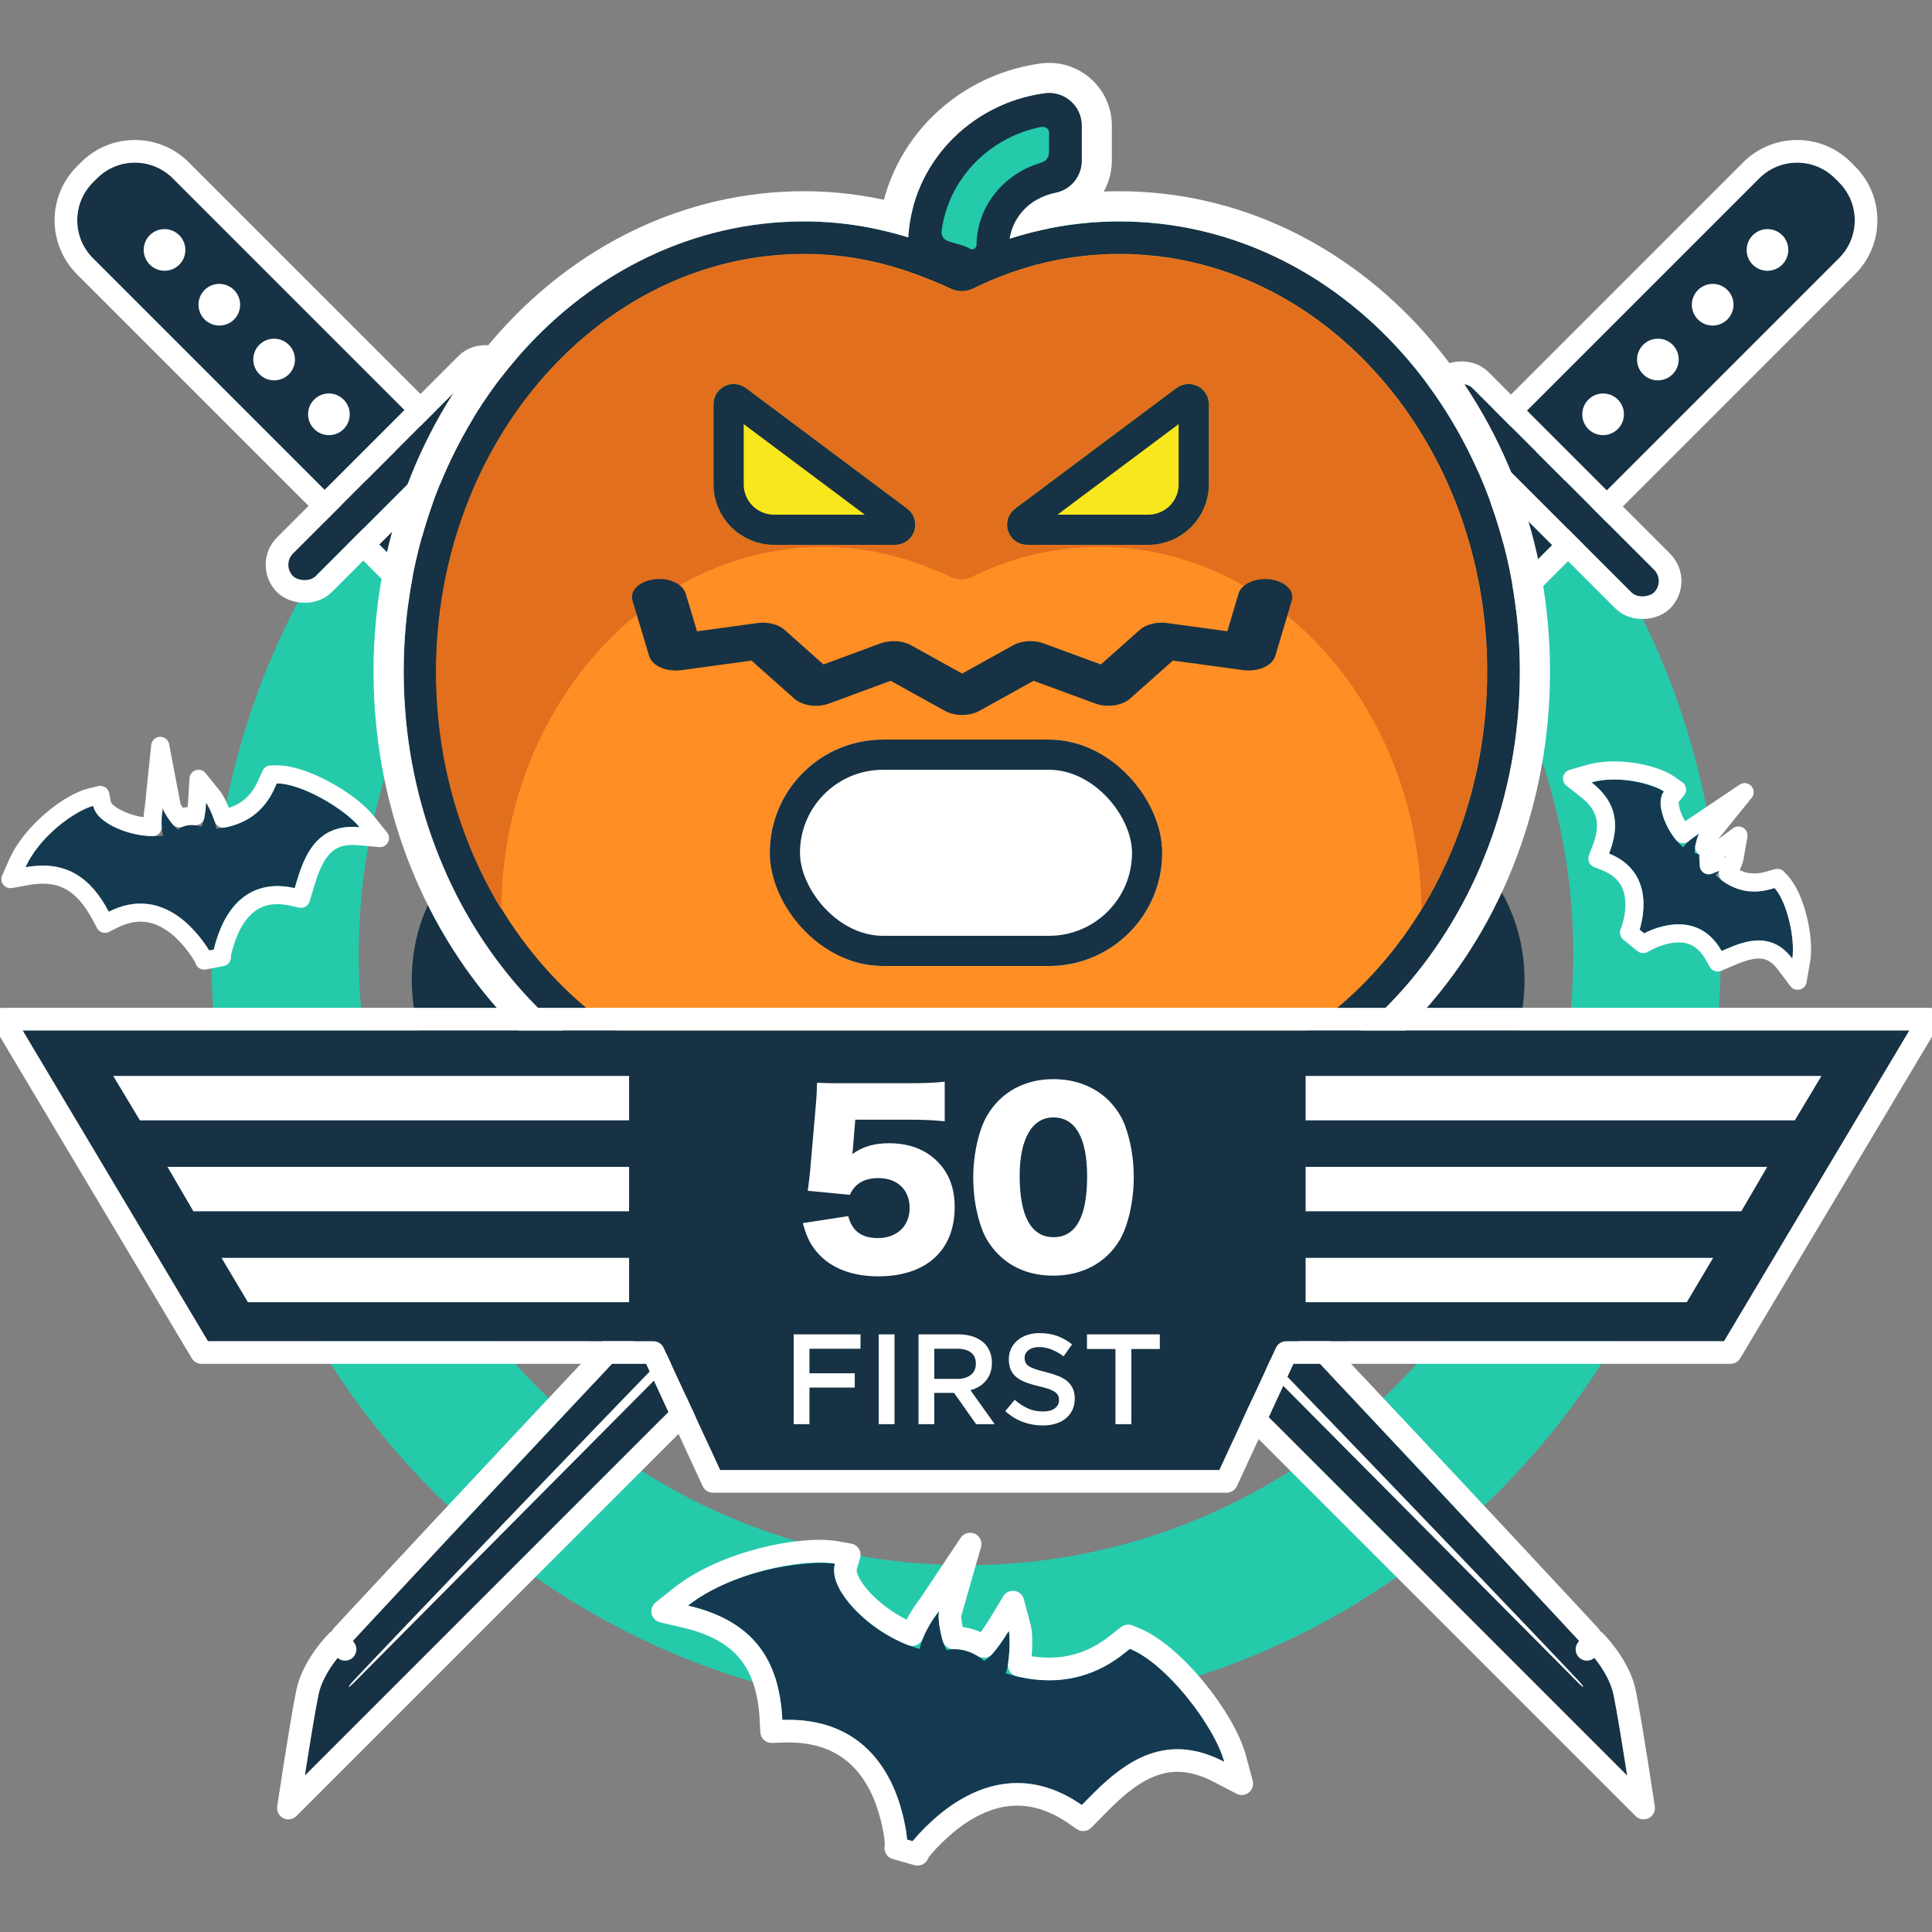 <svg xmlns="http://www.w3.org/2000/svg" width="128" height="128" viewBox="0 0 128 128" xmlns:xlink="http://www.w3.org/1999/xlink">
  <rect x="0" y="0" width="128" height="128" fill="#808080" stroke="none"/>
  <defs>
    <path id="a" d="M62.861,64.463 C61.961,64.026 60.957,64.077 60.299,64.463 C59.811,64.087 59.09,62.581 59.09,62.102 C59.016,62.334 58.481,63.494 58.537,64.886 C54.835,64.886 51.589,62.569 51.589,61 C50.481,61.111 45.525,62.824 43,66.352 C47.667,66.124 49.891,68.374 51.094,71.91 C58.658,69.452 61.407,77.414 61.407,78 C61.407,77.473 64.421,69.383 71.721,71.862 C72.993,69.526 74.946,65.481 80,66.509 C78.942,64.741 74.8,61.323 71.93,61.036 C71.409,61.737 69.519,64.974 64.463,64.862 C64.559,64.242 64.104,62.462 63.89,62.103 C63.753,62.606 63.321,64.057 62.861,64.463 Z"/>
    <path id="b" d="M111.977,12.022 C111.673,11.638 111.228,11.458 110.867,11.504 C110.729,11.231 110.713,10.387 110.807,10.165 C110.729,10.258 110.269,10.687 110.02,11.344 C108.416,10.595 107.466,8.864 107.774,8.137 C107.272,7.965 104.788,7.756 103,8.88 C105.067,9.718 105.588,11.21 105.414,13.092 C109.174,13.484 108.799,17.729 108.684,18 C108.788,17.756 111.685,14.617 114.36,17.243 C115.371,16.418 117.013,14.939 119,16.438 C118.89,15.404 117.767,12.983 116.58,12.269 C116.216,12.488 114.761,13.606 112.592,12.531 C112.756,12.264 112.909,11.347 112.887,11.137 C112.729,11.342 112.256,11.927 111.977,12.022 Z"/>
    <path id="c" d="M13.221,10.229 C12.841,9.729 12.285,9.496 11.833,9.555 C11.662,9.2 11.641,8.103 11.759,7.815 C11.662,7.935 11.087,8.493 10.775,9.347 C8.77,8.373 7.582,6.124 7.968,5.179 C7.34,4.954 4.235,4.682 2,6.143 C4.584,7.233 5.235,9.174 5.017,11.62 C9.718,12.129 9.249,17.647 9.105,18 C9.235,17.683 12.856,13.602 16.2,17.016 C17.463,15.943 19.516,14.02 22,15.969 C21.862,14.626 20.459,11.478 18.975,10.55 C18.52,10.835 16.701,12.288 13.99,10.89 C14.195,10.543 14.386,9.351 14.358,9.078 C14.161,9.345 13.57,10.105 13.221,10.229 Z"/>
    <path id="d" d="M5.12,3.553 C5.12,1.591 6.707,0 8.664,0 L9.059,0 C11.016,0 12.603,1.59 12.603,3.553 L12.603,47.784 L5.12,47.784 L5.12,3.553 Z"/>
    <path id="e" d="M0,0 L6.302,0 C6.302,0 6.165,16.61 5.504,42.956 C4.843,69.302 4.032,90.533 4.032,90.533 C4.032,90.533 4.032,92.57 3.151,93.904 C2.27,95.239 0,98.332 0,98.332 L0,0 Z"/>
    <rect id="f" width="17.723" height="1.975" y="47.389" rx=".987"/>
    <path id="g" d="M5.12,3.553 C5.12,1.591 6.707,0 8.664,0 L9.059,0 C11.016,0 12.603,1.59 12.603,3.553 L12.603,47.784 L5.12,47.784 L5.12,3.553 Z"/>
    <path id="h" d="M0,0 L6.302,0 C6.302,0 6.165,16.61 5.504,42.956 C4.843,69.302 4.032,90.533 4.032,90.533 C4.032,90.533 4.032,92.57 3.151,93.904 C2.27,95.239 0,98.332 0,98.332 L0,0 Z"/>
    <rect id="i" width="17.723" height="1.975" y="47.389" rx=".987"/>
    <rect id="j" width="19.149" height="2.126" x=".461" y=".654" rx="1.063"/>
    <rect id="k" width="19.149" height="2.126" x=".536" y=".361" rx="1.063"/>
    <path id="l" d="M44.92,4.6 C44.92,5.63 44.189,6.516 43.175,6.714 C41.394,7.061 40.114,8.543 40.114,10.234 L40.114,10.598 C40.114,12.152 38.513,13.195 37.085,12.571 C36.475,12.304 35.808,12.075 35.005,11.848 C34.029,11.572 33.376,10.656 33.437,9.647 C33.729,4.783 37.531,0.81 42.464,0.132 C43.763,-0.046 44.92,0.959 44.92,2.266 L44.92,4.6 Z"/>
    <path id="m" d="M36.976,11.031 C40.294,9.43 43.812,8.616 47.42,8.616 C62.118,8.616 73.95,22.051 73.95,38.44 C73.95,54.829 62.118,68.265 47.42,68.265 L26.533,68.265 C11.835,68.265 0.003,54.83 0.003,38.44 C0.003,22.051 11.835,8.615 26.533,8.615 C29.524,8.615 32.481,9.203 35.362,10.352 C36.235,10.7 36.592,10.848 36.976,11.031 Z"/>
    <path id="n" d="M41.314,30.044 C40.738,30.044 40.228,29.677 40.046,29.133 C39.863,28.589 40.051,27.989 40.512,27.645 L51.206,19.651 C51.611,19.346 52.155,19.302 52.606,19.524 C53.059,19.751 53.345,20.211 53.345,20.716 L53.345,26.046 C53.345,28.25 51.546,30.044 49.334,30.044 L41.314,30.044 Z M32.56,30.044 L24.539,30.044 C22.328,30.044 20.529,28.25 20.529,26.046 L20.529,20.716 C20.529,20.211 20.815,19.751 21.268,19.524 C21.718,19.302 22.262,19.346 22.667,19.651 L33.361,27.645 C33.822,27.989 34.01,28.589 33.827,29.133 C33.646,29.677 33.135,30.044 32.56,30.044 Z"/>
    <path id="o" d="M84.736,83.858 L114.223,83.858 L126.5,63.27 L1.5,63.27 L13.777,83.858 L43.764,83.858 L47.713,92.395 L80.787,92.395 L84.736,83.858 Z"/>
    <rect id="p" width="26" height="15" rx="7.5"/>
  </defs>
  <g fill="none" fill-rule="evenodd">
    <rect width="128" height="128"/>
    <g transform="translate(0 5)">
      <g fill-rule="nonzero" transform="translate(1 8.034)">
        <path fill="#25CAAB" d="M63,90.664 C85.211,90.664 103.234,72.563 103.234,50.215 C103.234,27.866 85.211,9.766 63,9.766 C40.789,9.766 22.766,27.866 22.766,50.215 C22.766,72.563 40.789,90.664 63,90.664 Z M63,100.429 C35.386,100.429 13,77.947 13,50.215 C13,22.482 35.386,0 63,0 C90.614,0 113,22.482 113,50.215 C113,77.947 90.614,100.429 63,100.429 Z"/>
        <g transform="translate(0 31.966)" stroke-linecap="round" stroke-linejoin="round">
          <g transform="rotate(16 61.5 69.5)">
            <use fill="#133A51" fill-rule="evenodd" xlink:href="#a"/>
            <path stroke="#FFFFFF" stroke-width="1.5" d="M62.583,63.556 C62.774,63.162 63,62.518 63.166,61.907 L63.628,60.199 L64.534,61.719 C64.777,62.127 65.072,63.236 65.18,64.105 C67.148,64.019 68.664,63.37 69.854,62.322 C70.207,62.01 70.512,61.679 70.795,61.32 C70.961,61.109 71.368,60.535 71.329,60.588 L71.582,60.248 L72.005,60.29 C74.811,60.57 79.259,63.809 80.644,66.124 L81.516,67.583 L79.85,67.244 C76.96,66.656 75.097,67.759 73.483,70.284 C73.289,70.586 73.101,70.905 72.894,71.277 C72.813,71.422 72.732,71.569 72.629,71.759 C72.502,71.994 72.434,72.121 72.379,72.221 L72.077,72.776 L71.48,72.573 C68.567,71.583 66.237,72.328 64.374,74.317 C63.173,75.599 62.157,77.631 62.157,78 L60.657,78 C60.657,77.572 59.715,75.59 58.538,74.324 C56.719,72.367 54.363,71.636 51.326,72.623 L50.623,72.851 L50.384,72.151 C49.153,68.537 47,66.907 43.037,67.101 L41.488,67.177 L42.39,65.916 C44.55,62.898 49.166,60.49 51.514,60.254 L52.339,60.171 L52.339,61 C52.339,62.129 54.999,63.838 57.809,64.102 C57.854,63.615 57.955,63.137 58.098,62.665 C58.191,62.357 58.4,61.796 58.376,61.874 L59.84,57.281 L59.84,62.102 C59.84,62.31 60.207,63.096 60.506,63.557 C61.146,63.355 61.882,63.352 62.583,63.556 Z"/>
          </g>
          <g transform="rotate(16 111 13)">
            <use fill="#133A51" fill-rule="evenodd" xlink:href="#b"/>
            <path stroke="#FFFFFF" stroke-width="1.2" d="M112.013,11.239 C112.173,11.352 112.321,11.49 112.447,11.65 L111.977,12.022 L111.783,11.454 C111.81,11.445 111.9,11.36 112.013,11.239 Z M112.013,11.239 C112.136,11.107 112.287,10.933 112.411,10.771 L113.326,9.58 L113.483,11.074 C113.508,11.304 113.442,11.781 113.338,12.198 C114.238,12.52 115.014,12.43 115.728,12.075 C115.835,12.022 115.934,11.966 116.039,11.901 C116.084,11.874 116.238,11.775 116.271,11.755 L116.58,11.569 L116.889,11.755 C118.121,12.496 119.445,14.959 119.597,16.374 L119.744,17.75 L118.639,16.917 C117.529,16.08 116.584,16.269 115.331,17.231 C115.236,17.303 115.14,17.38 115.027,17.472 C114.968,17.52 114.772,17.681 114.739,17.708 L114.323,18.047 L113.94,17.671 C112.952,16.702 111.913,16.588 110.806,17.092 C110.387,17.282 109.984,17.553 109.634,17.861 C109.419,18.049 109.224,18.265 109.236,18.234 L108.132,17.766 C108.127,17.777 108.156,17.484 108.151,17.184 C108.143,16.711 108.073,16.222 107.93,15.772 C107.553,14.579 106.752,13.835 105.352,13.689 L104.762,13.627 L104.816,13.037 C104.986,11.2 104.423,10.104 102.775,9.436 L101.689,8.995 L102.681,8.372 C104.278,7.368 106.834,7.18 107.969,7.57 L108.578,7.779 L108.326,8.372 C108.164,8.755 108.811,9.845 109.77,10.509 C109.793,10.472 109.817,10.436 109.841,10.399 C110.022,10.132 110.665,9.401 110.348,9.779 L112.927,6.708 L111.36,10.4 C111.34,10.445 111.342,10.718 111.358,10.942 C111.587,10.996 111.81,11.097 112.013,11.239 Z"/>
          </g>
          <g transform="rotate(-33 12 11.5)">
            <use fill="#133A51" fill-rule="evenodd" xlink:href="#c"/>
            <path stroke="#FFFFFF" stroke-width="1.2" d="M13.281,9.435 C13.457,9.25 13.685,8.979 13.876,8.721 L14.798,7.472 L14.955,9.017 C14.986,9.322 14.883,10.023 14.736,10.574 C15.958,11.071 17.007,10.96 17.969,10.463 C18.106,10.392 18.234,10.317 18.368,10.231 C18.426,10.193 18.618,10.066 18.657,10.041 L18.975,9.842 L19.293,10.041 C20.786,10.974 22.414,14.124 22.597,15.907 L22.741,17.313 L21.63,16.441 C20.182,15.306 18.942,15.565 17.331,16.85 C17.212,16.945 17.091,17.046 16.948,17.167 C16.874,17.229 16.629,17.438 16.588,17.473 L16.162,17.835 L15.771,17.436 C14.491,16.129 13.136,15.974 11.703,16.651 C10.767,17.094 9.741,18.029 9.661,18.227 L8.55,17.773 C8.649,17.53 8.626,16.101 8.304,15.043 C7.813,13.428 6.762,12.412 4.953,12.216 L4.368,12.153 L4.42,11.566 C4.639,9.098 3.895,7.594 1.767,6.696 L0.728,6.258 L1.672,5.641 C3.631,4.36 6.787,4.119 8.17,4.614 L8.76,4.825 L8.523,5.405 C8.27,6.025 9.182,7.607 10.507,8.5 C10.558,8.408 10.613,8.318 10.67,8.229 C10.8,8.029 10.937,7.848 11.083,7.675 C11.158,7.587 11.296,7.434 11.292,7.438 L13.859,4.26 L12.315,8.042 C12.272,8.147 12.274,8.634 12.311,8.977 C12.653,9.041 12.988,9.2 13.281,9.435 Z"/>
          </g>
        </g>
        <path fill="#163244" d="M61.572,57.869 L61.588,71.63 C61.588,71.63 61.9,77.089 54.559,81.346 C48.916,84.617 41.829,82.421 38.317,76.312 C36.392,72.962 35.922,68.768 37.042,65.229 C33.43,64.433 30.048,61.928 28.122,58.578 C24.61,52.469 26.26,45.207 31.903,41.935 C39.439,37.566 44.559,40.83 44.559,40.83 L55.9,47.686 C55.631,48.48 55.485,49.33 55.485,50.215 C55.485,51.084 55.626,51.92 55.886,52.701 C55.07,52.235 54.037,52.204 53.165,52.709 C51.857,53.468 51.409,55.147 52.164,56.461 C52.919,57.774 54.591,58.224 55.899,57.466 C56.741,56.978 57.227,56.108 57.265,55.2 C58.348,56.52 59.853,57.479 61.572,57.869 Z M70.651,47.558 L81.728,40.86 C81.728,40.86 86.849,37.597 94.385,41.966 C100.027,45.238 101.677,52.5 98.165,58.609 C96.239,61.958 92.858,64.464 89.245,65.26 C90.365,68.799 89.896,72.993 87.97,76.343 C84.458,82.452 77.371,84.648 71.729,81.376 C64.387,77.12 64.699,71.661 64.699,71.661 L64.715,57.932 C66.417,57.619 67.926,56.751 69.051,55.523 C69.17,56.322 69.637,57.061 70.388,57.497 C71.696,58.255 73.368,57.805 74.123,56.491 C74.878,55.178 74.43,53.498 73.122,52.74 C72.372,52.305 71.503,52.268 70.755,52.563 C70.986,51.821 71.11,51.033 71.11,50.215 C71.11,49.282 70.948,48.387 70.651,47.558 Z M57.332,45.149 L46.016,38.862 C46.016,38.862 40.642,36.04 40.642,27.301 C40.642,20.758 46.079,15.692 53.103,15.692 C56.954,15.692 60.806,17.381 63.298,20.125 C65.79,17.381 69.642,15.692 73.493,15.692 C80.517,15.692 85.954,20.758 85.954,27.301 C85.954,35.814 81.091,38.273 81.091,38.273 L69.243,45.124 C68.162,43.852 66.684,42.931 65.001,42.556 C65.63,42.052 66.032,41.277 66.032,40.407 C66.032,38.89 64.808,37.661 63.298,37.661 C61.788,37.661 60.564,38.89 60.564,40.407 C60.564,41.277 60.966,42.052 61.595,42.556 C59.901,42.934 58.415,43.864 57.332,45.149 Z M63.298,54.53 C60.925,54.53 59.001,52.598 59.001,50.215 C59.001,47.831 60.925,45.899 63.298,45.899 C65.671,45.899 67.595,47.831 67.595,50.215 C67.595,52.598 65.671,54.53 63.298,54.53 Z"/>
      </g>
      <g transform="rotate(-45 15.968 6.576)">
        <use fill="#163244" xlink:href="#d"/>
        <path stroke="#FFFFFF" stroke-width="1.5" d="M4.37,3.553 C4.37,1.177 6.292,-0.75 8.664,-0.75 L9.059,-0.75 C11.431,-0.75 13.353,1.176 13.353,3.553 L13.353,48.534 L4.37,48.534 L4.37,3.553 Z"/>
        <path fill="#FFFFFF" d="M8.862,7.898 C8.1,7.898 7.483,7.279 7.483,6.516 C7.483,5.753 8.1,5.134 8.862,5.134 C9.623,5.134 10.24,5.753 10.24,6.516 C10.24,7.279 9.623,7.898 8.862,7.898 Z M8.862,13.032 C8.1,13.032 7.483,12.413 7.483,11.65 C7.483,10.886 8.1,10.268 8.862,10.268 C9.623,10.268 10.24,10.886 10.24,11.65 C10.24,12.413 9.623,13.032 8.862,13.032 Z M8.862,18.166 C8.1,18.166 7.483,17.547 7.483,16.784 C7.483,16.02 8.1,15.401 8.862,15.401 C9.623,15.401 10.24,16.02 10.24,16.784 C10.24,17.547 9.623,18.166 8.862,18.166 Z M8.862,23.3 C8.1,23.3 7.483,22.681 7.483,21.917 C7.483,21.154 8.1,20.535 8.862,20.535 C9.623,20.535 10.24,21.154 10.24,21.917 C10.24,22.681 9.623,23.3 8.862,23.3 Z M8.862,28.433 C8.1,28.433 7.483,27.815 7.483,27.051 C7.483,26.288 8.1,25.669 8.862,25.669 C9.623,25.669 10.24,26.288 10.24,27.051 C10.24,27.815 9.623,28.433 8.862,28.433 Z M8.862,33.567 C8.1,33.567 7.483,32.948 7.483,32.185 C7.483,31.422 8.1,30.803 8.862,30.803 C9.623,30.803 10.24,31.422 10.24,32.185 C10.24,32.948 9.623,33.567 8.862,33.567 Z M8.862,38.701 C8.1,38.701 7.483,38.082 7.483,37.319 C7.483,36.555 8.1,35.937 8.862,35.937 C9.623,35.937 10.24,36.555 10.24,37.319 C10.24,38.082 9.623,38.701 8.862,38.701 Z M8.862,43.835 C8.1,43.835 7.483,43.216 7.483,42.453 C7.483,41.689 8.1,41.07 8.862,41.07 C9.623,41.07 10.24,41.689 10.24,42.453 C10.24,43.216 9.623,43.835 8.862,43.835 Z"/>
        <g transform="translate(5.908 48.179)">
          <g stroke-linecap="round" stroke-linejoin="round">
            <use fill="#163244" xlink:href="#e"/>
            <path stroke="#FFFFFF" stroke-width="1.5" d="M-0.75,-0.75 L7.058,-0.75 L7.052,0.006 C7.05,0.136 7.048,0.393 7.044,0.773 C7.038,1.405 7.03,2.154 7.02,3.016 C6.991,5.478 6.952,8.351 6.9,11.61 C6.754,20.919 6.543,31.446 6.254,42.975 C6.154,46.95 6.048,50.947 5.935,54.948 C5.683,63.927 5.412,72.528 5.142,80.45 C5.047,83.223 4.959,85.713 4.88,87.882 C4.853,88.642 4.828,89.307 4.807,89.873 C4.794,90.212 4.786,90.444 4.032,90.533 L4.782,90.533 C4.782,90.699 4.769,90.972 4.732,91.317 C4.67,91.892 4.559,92.469 4.383,93.015 C4.228,93.498 4.029,93.936 3.777,94.318 C3.48,94.767 3.018,95.43 2.43,96.253 C2.394,96.304 2.394,96.304 2.357,96.355 C1.974,96.892 1.563,97.461 1.153,98.025 C0.906,98.364 0.714,98.626 0.605,98.776 L-0.75,100.622 L-0.75,-0.75 Z"/>
          </g>
          <path fill="#FFFFFF" d="M2.363,0 L3.491,0 C3.491,0 3.345,15.817 3.097,40.576 C2.85,65.335 2.2,91.112 2.165,91.686 C2.13,92.26 2.055,92.292 2.055,91.67 C2.055,90.469 2.363,0 2.363,0 Z"/>
        </g>
        <g>
          <use fill="#163244" xlink:href="#f"/>
          <rect width="19.223" height="3.475" x="-.75" y="46.639" stroke="#FFFFFF" stroke-width="1.5" rx="1.737"/>
        </g>
      </g>
      <g transform="scale(-1 1) rotate(-45 -48.032 161.086)">
        <use fill="#163244" xlink:href="#g"/>
        <path stroke="#FFFFFF" stroke-width="1.5" d="M4.37,3.553 C4.37,1.177 6.292,-0.75 8.664,-0.75 L9.059,-0.75 C11.431,-0.75 13.353,1.176 13.353,3.553 L13.353,48.534 L4.37,48.534 L4.37,3.553 Z"/>
        <path fill="#FFFFFF" d="M8.862,7.898 C8.1,7.898 7.483,7.279 7.483,6.516 C7.483,5.753 8.1,5.134 8.862,5.134 C9.623,5.134 10.24,5.753 10.24,6.516 C10.24,7.279 9.623,7.898 8.862,7.898 Z M8.862,13.032 C8.1,13.032 7.483,12.413 7.483,11.65 C7.483,10.886 8.1,10.268 8.862,10.268 C9.623,10.268 10.24,10.886 10.24,11.65 C10.24,12.413 9.623,13.032 8.862,13.032 Z M8.862,18.166 C8.1,18.166 7.483,17.547 7.483,16.784 C7.483,16.02 8.1,15.401 8.862,15.401 C9.623,15.401 10.24,16.02 10.24,16.784 C10.24,17.547 9.623,18.166 8.862,18.166 Z M8.862,23.3 C8.1,23.3 7.483,22.681 7.483,21.917 C7.483,21.154 8.1,20.535 8.862,20.535 C9.623,20.535 10.24,21.154 10.24,21.917 C10.24,22.681 9.623,23.3 8.862,23.3 Z M8.862,28.433 C8.1,28.433 7.483,27.815 7.483,27.051 C7.483,26.288 8.1,25.669 8.862,25.669 C9.623,25.669 10.24,26.288 10.24,27.051 C10.24,27.815 9.623,28.433 8.862,28.433 Z M8.862,33.567 C8.1,33.567 7.483,32.948 7.483,32.185 C7.483,31.422 8.1,30.803 8.862,30.803 C9.623,30.803 10.24,31.422 10.24,32.185 C10.24,32.948 9.623,33.567 8.862,33.567 Z M8.862,38.701 C8.1,38.701 7.483,38.082 7.483,37.319 C7.483,36.555 8.1,35.937 8.862,35.937 C9.623,35.937 10.24,36.555 10.24,37.319 C10.24,38.082 9.623,38.701 8.862,38.701 Z M8.862,43.835 C8.1,43.835 7.483,43.216 7.483,42.453 C7.483,41.689 8.1,41.07 8.862,41.07 C9.623,41.07 10.24,41.689 10.24,42.453 C10.24,43.216 9.623,43.835 8.862,43.835 Z"/>
        <g transform="translate(5.908 48.179)">
          <g stroke-linecap="round" stroke-linejoin="round">
            <use fill="#163244" xlink:href="#h"/>
            <path stroke="#FFFFFF" stroke-width="1.5" d="M-0.75,-0.75 L7.058,-0.75 L7.052,0.006 C7.05,0.136 7.048,0.393 7.044,0.773 C7.038,1.405 7.03,2.154 7.02,3.016 C6.991,5.478 6.952,8.351 6.9,11.61 C6.754,20.919 6.543,31.446 6.254,42.975 C6.154,46.95 6.048,50.947 5.935,54.948 C5.683,63.927 5.412,72.528 5.142,80.45 C5.047,83.223 4.959,85.713 4.88,87.882 C4.853,88.642 4.828,89.307 4.807,89.873 C4.794,90.212 4.786,90.444 4.032,90.533 L4.782,90.533 C4.782,90.699 4.769,90.972 4.732,91.317 C4.67,91.892 4.559,92.469 4.383,93.015 C4.228,93.498 4.029,93.936 3.777,94.318 C3.48,94.767 3.018,95.43 2.43,96.253 C2.394,96.304 2.394,96.304 2.357,96.355 C1.974,96.892 1.563,97.461 1.153,98.025 C0.906,98.364 0.714,98.626 0.605,98.776 L-0.75,100.622 L-0.75,-0.75 Z"/>
          </g>
          <path fill="#FFFFFF" d="M2.363,0 L3.491,0 C3.491,0 3.345,15.817 3.097,40.576 C2.85,65.335 2.2,91.112 2.165,91.686 C2.13,92.26 2.055,92.292 2.055,91.67 C2.055,90.469 2.363,0 2.363,0 Z"/>
        </g>
        <g>
          <use fill="#163244" xlink:href="#i"/>
          <rect width="19.223" height="3.475" x="-.75" y="46.639" stroke="#FFFFFF" stroke-width="1.5" rx="1.737"/>
        </g>
      </g>
      <g transform="translate(18 1)">
        <g transform="matrix(-1 0 0 1 94 16.615)">
          <g transform="rotate(-45 19.442 6.82)">
            <use fill="#163244" xlink:href="#j"/>
            <rect width="20.649" height="3.626" x="-.289" y="-.096" stroke="#FFFFFF" stroke-width="1.5" rx="1.813"/>
          </g>
          <g transform="scale(-1 1) rotate(-45 -28.967 120.9)">
            <use fill="#163244" xlink:href="#k"/>
            <rect width="20.649" height="3.626" x="-.214" y="-.389" stroke="#FFFFFF" stroke-width="1.5" rx="1.813"/>
          </g>
        </g>
        <g fill-rule="nonzero" transform="translate(8.743 .054)">
          <use fill="#163244" fill-rule="evenodd" xlink:href="#l"/>
          <path stroke="#FFFFFF" stroke-width="2" d="M45.92,4.6 C45.92,6.109 44.849,7.406 43.366,7.695 C42.048,7.952 41.114,9.029 41.114,10.234 L41.114,10.598 C41.114,12.875 38.772,14.4 36.684,13.487 C36.13,13.245 35.509,13.029 34.733,12.81 C33.305,12.407 32.35,11.066 32.439,9.587 C32.759,4.254 36.914,-0.114 42.328,-0.858 C44.227,-1.119 45.92,0.352 45.92,2.266 L45.92,4.6 Z"/>
          <use fill="#163244" fill-rule="evenodd" xlink:href="#m"/>
          <path stroke="#FFFFFF" stroke-width="2" d="M36.969,9.929 C40.298,8.396 43.817,7.616 47.42,7.616 C62.658,7.616 74.95,21.477 74.95,38.44 C74.95,55.403 62.658,69.265 47.42,69.265 L26.533,69.265 C11.295,69.265 -0.997,55.403 -0.997,38.44 C-0.997,21.477 11.295,7.615 26.533,7.615 C29.64,7.615 32.723,8.223 35.732,9.423 C36.328,9.66 36.685,9.806 36.969,9.929 Z"/>
          <path fill="#163244" d="M44.92,4.6 C44.92,5.63 44.189,6.516 43.175,6.714 C41.394,7.061 40.114,8.543 40.114,10.234 L40.114,10.598 C40.114,12.152 38.513,13.195 37.085,12.571 C36.475,12.304 35.808,12.075 35.005,11.848 C34.029,11.572 33.376,10.656 33.437,9.647 C33.729,4.783 37.531,0.81 42.464,0.132 C43.763,-0.046 44.92,0.959 44.92,2.266 L44.92,4.6 Z"/>
          <path fill="#FF8E25" d="M47.42,66.111 L26.533,66.111 C13.095,66.111 2.164,53.698 2.164,38.44 C2.164,23.183 13.095,10.769 26.533,10.769 C29.284,10.769 31.969,11.319 34.551,12.348 C34.556,12.35 34.561,12.352 34.566,12.355 C35.115,12.574 35.665,12.786 36.203,13.051 C36.689,13.291 37.264,13.291 37.75,13.051 C40.825,11.538 44.078,10.769 47.42,10.769 C60.857,10.769 71.789,23.183 71.789,38.44 C71.789,53.698 60.857,66.111 47.42,66.111 Z"/>
          <path fill="#E16F1D" d="M6.465,54.181 C3.74,49.714 2.142,44.296 2.142,38.463 C2.142,23.205 13.074,10.792 26.511,10.792 C29.262,10.792 31.948,11.342 34.529,12.37 C34.534,12.373 34.539,12.375 34.544,12.377 C35.093,12.596 35.643,12.809 36.181,13.074 C36.668,13.313 37.242,13.313 37.728,13.074 C40.804,11.561 44.057,10.792 47.399,10.792 C60.836,10.792 71.767,23.205 71.767,38.463 C71.767,44.305 70.165,49.73 67.432,54.201 C67.334,40.935 57.8,30.176 46.094,30.176 C43.168,30.176 40.319,30.85 37.626,32.175 C37.2,32.385 36.697,32.385 36.271,32.175 C35.8,31.943 35.318,31.757 34.838,31.565 C34.833,31.563 34.829,31.561 34.824,31.559 C32.564,30.658 30.213,30.176 27.803,30.176 C16.103,30.176 6.573,40.924 6.465,54.181 Z"/>
          <path fill="#25CAAB" d="M42.759,3.998 C42.759,3.465 42.759,3.046 42.759,2.739 C42.759,2.366 42.369,2.326 42.178,2.366 C38.734,3.082 36.093,5.831 35.646,9.226 C35.623,9.407 35.646,9.749 36.013,9.897 C36.502,10.095 37.039,10.147 37.505,10.412 C37.701,10.523 37.85,10.464 37.953,10.234 C37.953,7.685 39.696,5.518 42.1,4.767 C42.315,4.7 42.759,4.592 42.759,3.998 Z"/>
          <g>
            <use fill="#F8E71C" fill-rule="evenodd" xlink:href="#n"/>
            <path stroke="#163244" stroke-width="2" d="M41.314,29.044 L49.334,29.044 C50.994,29.044 52.345,27.697 52.345,26.046 L52.345,20.716 C52.345,20.591 52.274,20.476 52.163,20.421 C52.046,20.363 51.906,20.375 51.805,20.451 L41.11,28.447 C40.995,28.532 40.949,28.68 40.995,28.816 C41.04,28.952 41.168,29.044 41.314,29.044 Z M32.56,29.044 C32.705,29.044 32.833,28.952 32.879,28.814 C32.924,28.68 32.878,28.532 32.762,28.446 L22.066,20.45 C21.967,20.375 21.827,20.363 21.715,20.419 C21.6,20.476 21.529,20.591 21.529,20.716 L21.529,26.046 C21.529,27.697 22.879,29.044 24.539,29.044 L32.56,29.044 Z"/>
          </g>
          <path fill="#163244" d="M57.425,32.333 C56.453,32.205 55.507,32.626 55.314,33.271 L54.572,35.769 L50.57,35.223 C49.887,35.132 49.182,35.308 48.766,35.678 L46.192,37.968 L42.398,36.573 C41.753,36.331 40.942,36.383 40.373,36.701 L37.001,38.572 L33.621,36.699 C33.053,36.382 32.246,36.335 31.593,36.573 L27.815,37.968 L25.244,35.68 C24.828,35.309 24.125,35.13 23.44,35.225 L19.438,35.773 L18.685,33.269 C18.49,32.625 17.558,32.194 16.572,32.334 C15.598,32.462 14.967,33.089 15.162,33.734 L16.267,37.414 C16.36,37.725 16.637,37.999 17.035,38.175 C17.434,38.349 17.923,38.407 18.392,38.348 L23.046,37.711 L25.874,40.227 C26.413,40.703 27.399,40.847 28.19,40.555 L32.263,39.05 L35.848,41.037 C36.181,41.222 36.592,41.315 37.001,41.315 C37.411,41.315 37.82,41.222 38.154,41.037 L41.733,39.051 L45.822,40.555 C46.609,40.844 47.599,40.703 48.134,40.226 L50.965,37.708 L55.622,38.344 C56.088,38.403 56.578,38.342 56.98,38.169 C57.378,37.994 57.656,37.719 57.748,37.408 L58.842,33.732 C59.033,33.086 58.399,32.461 57.425,32.333 Z"/>
        </g>
      </g>
      <g stroke-linecap="round" stroke-linejoin="round">
        <use fill="#163244" xlink:href="#o"/>
        <path stroke="#FFFFFF" stroke-width="1.5" d="M85.215,84.608 L81.266,93.145 L47.234,93.145 L43.285,84.608 L13.351,84.608 L0.18,62.52 L127.82,62.52 L114.649,84.608 L85.215,84.608 Z"/>
      </g>
      <path fill="#FFFFFF" d="M56.665 69.181L60.145 69.181C61.105 69.181 61.795 69.211 62.59 69.286L62.59 66.661C61.99 66.736 61.435 66.766 60.115 66.766L55.63 66.766C54.91 66.766 54.76 66.766 54.13 66.736 54.115 67.306 54.1 67.666 54.07 67.981L53.665 72.661C53.62 73.081 53.575 73.441 53.515 73.891L56.305 74.161C56.635 73.426 57.25 73.051 58.195 73.051 59.455 73.051 60.265 73.831 60.265 75.031 60.265 76.231 59.425 77.026 58.165 77.026 57.085 77.026 56.455 76.561 56.2 75.571L53.185 76.036C53.41 76.816 53.59 77.251 53.935 77.716 54.805 78.916 56.29 79.561 58.18 79.561 61.36 79.561 63.25 77.851 63.25 74.971 63.25 73.711 62.875 72.736 62.125 71.971 61.33 71.161 60.235 70.741 58.9 70.741 57.925 70.741 57.145 70.966 56.47 71.461 56.5 71.206 56.515 71.056 56.515 70.981L56.665 69.181zM69.79 79.516C68.32 79.516 67.075 79.036 66.16 78.121 65.665 77.626 65.29 77.056 65.065 76.456 64.675 75.391 64.48 74.236 64.48 73.021 64.48 71.446 64.855 69.811 65.425 68.866 66.34 67.336 67.9 66.496 69.79 66.496 71.245 66.496 72.52 66.991 73.435 67.891 73.93 68.386 74.305 68.956 74.53 69.556 74.92 70.621 75.115 71.776 75.115 73.006 75.115 74.581 74.74 76.231 74.17 77.176 73.27 78.676 71.695 79.516 69.79 79.516zM69.79 69.031C68.38 69.031 67.555 70.456 67.555 72.901 67.555 75.586 68.32 76.966 69.805 76.966 71.275 76.966 72.025 75.616 72.025 72.946 72.025 70.381 71.245 69.031 69.79 69.031zM41.679 66.283L7.5 66.283 9.268 69.226 41.679 69.226 41.679 66.283zM41.679 72.309L11.095 72.309 12.814 75.252 41.679 75.252 41.679 72.309zM41.679 78.335L14.676 78.335 16.426 81.277 41.679 81.277 41.679 78.335z"/>
      <path fill="#FFFFFF" d="M120.679,66.283 L86.5,66.283 L88.268,69.226 L120.679,69.226 L120.679,66.283 Z M120.679,72.309 L90.095,72.309 L91.814,75.252 L120.679,75.252 L120.679,72.309 Z M120.679,78.335 L93.676,78.335 L95.426,81.277 L120.679,81.277 L120.679,78.335 Z" transform="matrix(-1 0 0 1 207.179 0)"/>
      <g fill="#FFFFFF" transform="translate(52.5 82.356)">
        <path d="M0.083,1.05 L4.511,1.05 L4.511,2.002 L1.129,2.002 L1.129,3.626 L4.129,3.626 L4.129,4.577 L1.129,4.577 L1.129,7 L0.083,7 L0.083,1.05 Z M5.718,1.05 L6.764,1.05 L6.764,7 L5.718,7 L5.718,1.05 Z M10.929,3.999 C11.303,3.999 11.6,3.91 11.822,3.732 C12.043,3.553 12.153,3.311 12.153,3.005 L12.153,2.988 C12.153,2.665 12.045,2.42 11.83,2.253 C11.615,2.086 11.312,2.002 10.921,2.002 L9.399,2.002 L9.399,3.999 L10.929,3.999 Z M8.354,1.05 L11.005,1.05 C11.38,1.05 11.711,1.102 12,1.207 C12.289,1.312 12.53,1.458 12.723,1.645 C12.881,1.809 13.003,1.999 13.088,2.215 C13.173,2.43 13.216,2.668 13.216,2.929 L13.216,2.946 C13.216,3.189 13.18,3.409 13.109,3.604 C13.038,3.8 12.941,3.973 12.816,4.123 C12.691,4.273 12.543,4.4 12.37,4.505 C12.197,4.61 12.006,4.691 11.796,4.747 L13.402,7 L12.17,7 L10.708,4.926 L9.399,4.926 L9.399,7 L8.354,7 L8.354,1.05 Z M16.581,7.085 C16.122,7.085 15.683,7.007 15.264,6.851 C14.845,6.695 14.457,6.456 14.1,6.133 L14.729,5.385 C15.018,5.634 15.309,5.826 15.604,5.959 C15.899,6.092 16.233,6.159 16.607,6.159 C16.93,6.159 17.186,6.091 17.376,5.955 C17.566,5.818 17.661,5.637 17.661,5.41 L17.661,5.394 C17.661,5.286 17.643,5.191 17.606,5.109 C17.569,5.027 17.501,4.949 17.402,4.875 C17.303,4.801 17.167,4.733 16.994,4.671 C16.821,4.609 16.596,4.546 16.318,4.484 C16.001,4.41 15.719,4.327 15.472,4.233 C15.226,4.14 15.019,4.026 14.852,3.893 C14.685,3.76 14.557,3.597 14.469,3.405 C14.381,3.212 14.338,2.98 14.338,2.708 L14.338,2.691 C14.338,2.435 14.388,2.202 14.491,1.989 C14.593,1.777 14.733,1.595 14.911,1.445 C15.09,1.295 15.304,1.178 15.553,1.093 C15.802,1.007 16.074,0.965 16.369,0.965 C16.805,0.965 17.198,1.029 17.546,1.156 C17.895,1.284 18.222,1.469 18.528,1.713 L17.967,2.503 C17.695,2.305 17.426,2.154 17.16,2.049 C16.893,1.944 16.624,1.891 16.352,1.891 C16.046,1.891 15.808,1.959 15.638,2.095 C15.468,2.232 15.383,2.399 15.383,2.597 L15.383,2.614 C15.383,2.727 15.403,2.828 15.443,2.916 C15.482,3.004 15.554,3.083 15.659,3.154 C15.764,3.225 15.909,3.291 16.093,3.353 C16.277,3.416 16.511,3.481 16.794,3.549 C17.106,3.628 17.382,3.716 17.623,3.812 C17.864,3.909 18.063,4.026 18.222,4.165 C18.381,4.304 18.501,4.466 18.583,4.65 C18.665,4.834 18.706,5.048 18.706,5.292 L18.706,5.309 C18.706,5.586 18.654,5.835 18.549,6.056 C18.444,6.278 18.299,6.464 18.111,6.617 C17.924,6.771 17.701,6.887 17.44,6.966 C17.179,7.045 16.893,7.085 16.581,7.085 Z M21.401,2.019 L19.514,2.019 L19.514,1.05 L24.342,1.05 L24.342,2.019 L22.455,2.019 L22.455,7 L21.401,7 L21.401,2.019 Z"/>
      </g>
      <g transform="translate(51 44)">
        <use fill="#FFFFFF" xlink:href="#p"/>
        <rect width="24" height="13" x="1" y="1" stroke="#163244" stroke-width="2" rx="6.5"/>
      </g>
    </g>
  </g>
</svg>
